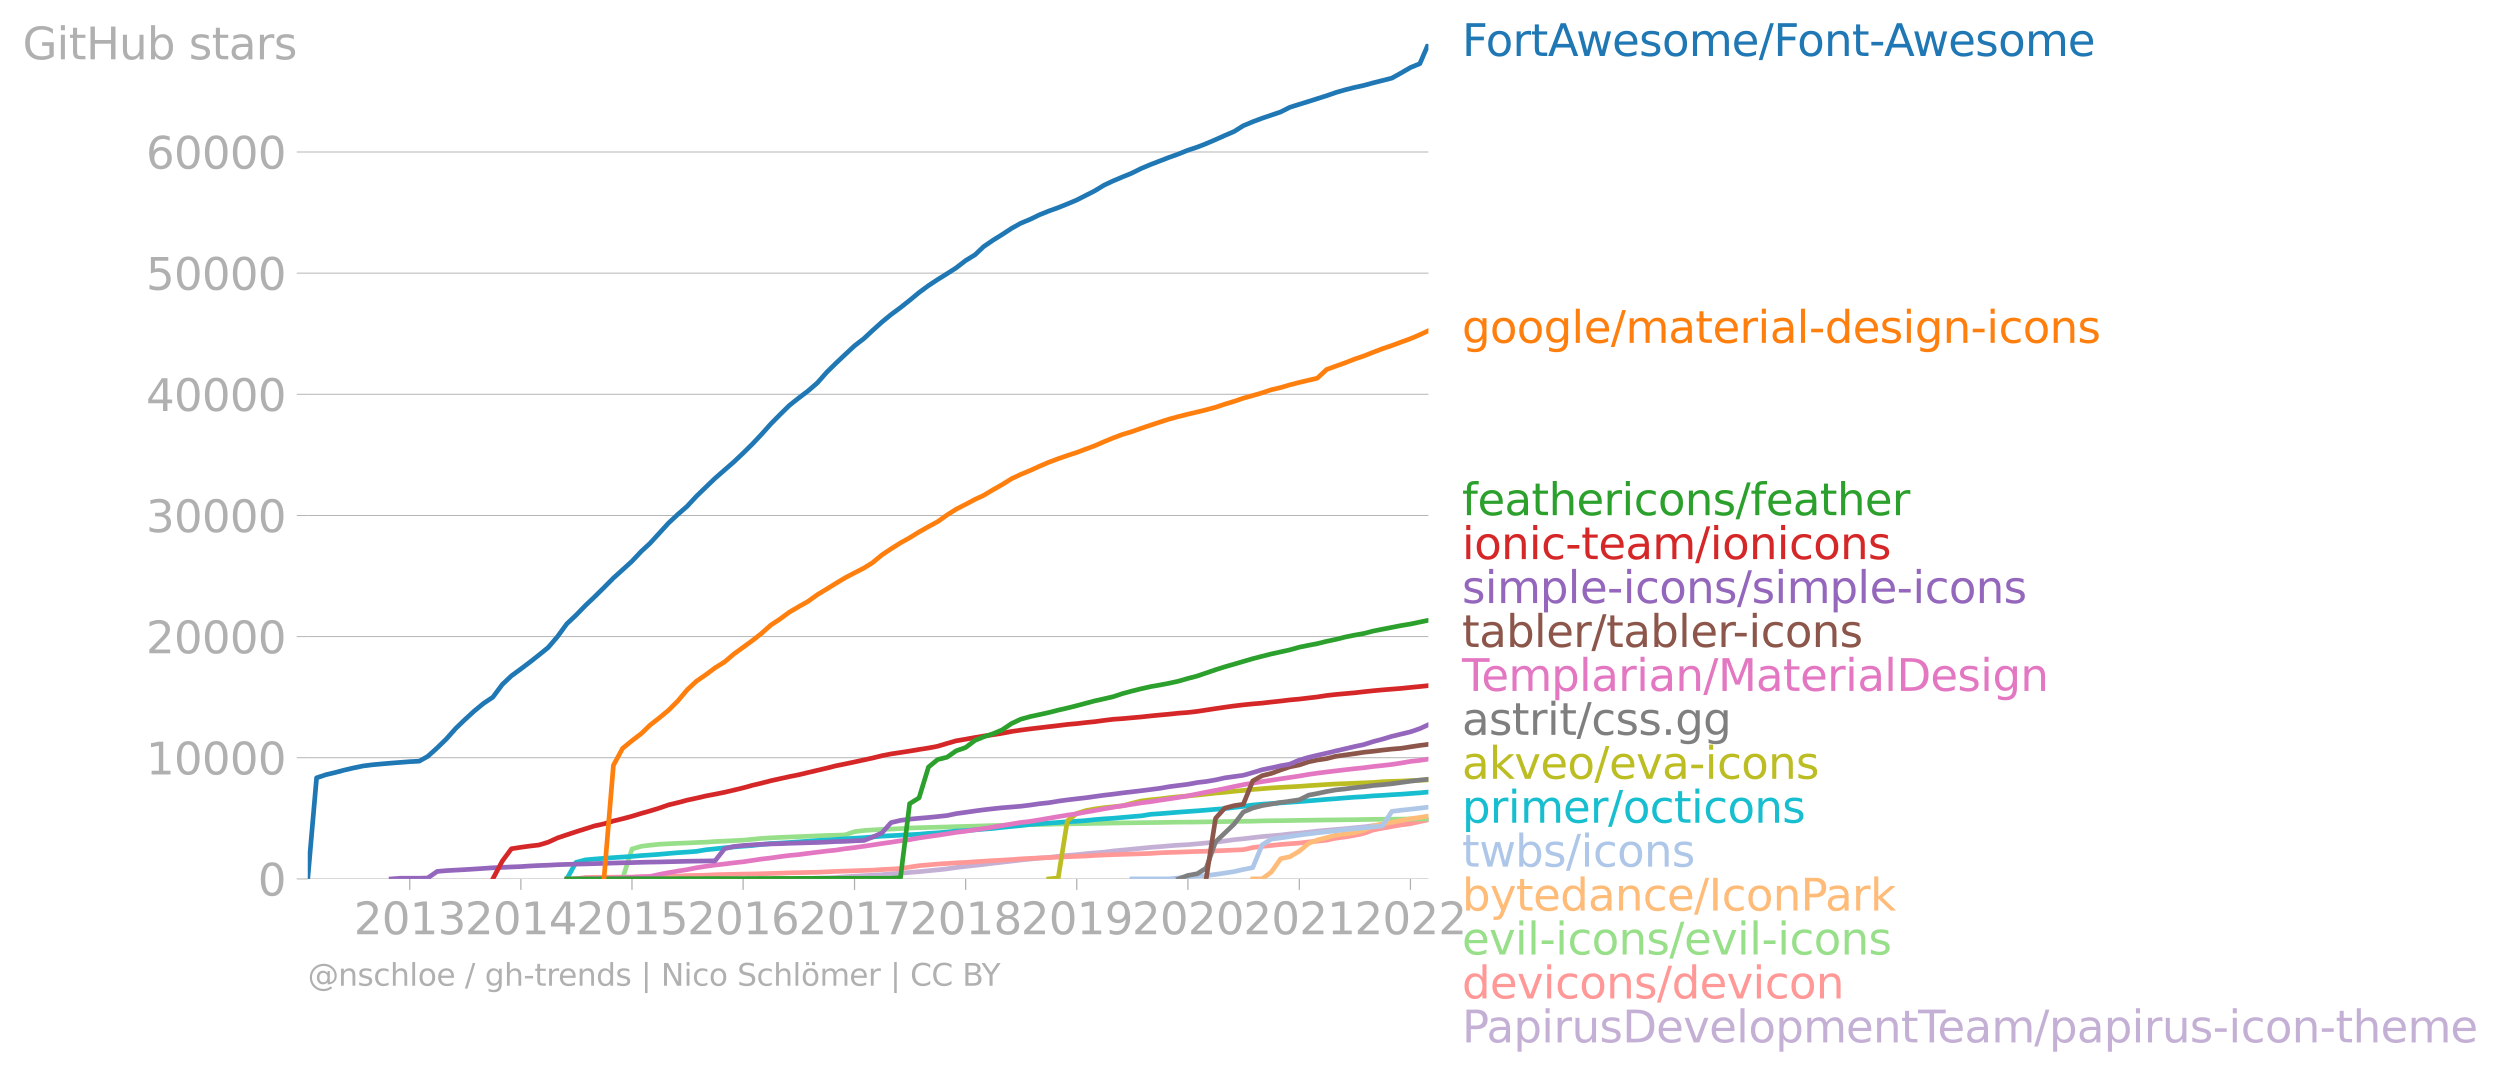 <svg xmlns:xlink="http://www.w3.org/1999/xlink" width="1062.245" height="456.385" viewBox="0 0 796.684 342.289" xmlns="http://www.w3.org/2000/svg"><defs><style>*{stroke-linejoin:round;stroke-linecap:butt}</style></defs><g id="figure_1"><path d="M0 342.289h796.684V0H0v342.289z" style="fill:none" id="patch_1"/><g id="axes_1"><path d="M98.073 280.087h357.12V13.975H98.073v266.112z" style="fill:none" id="patch_2"/><g id="matplotlib.axis_1"><g id="xtick_1"><g id="line2d_1"><defs><path id="m5d26c2009a" d="M0 0v3.5" style="stroke:#b0b0b0;stroke-width:.4"/></defs><use xlink:href="#m5d26c2009a" x="130.574" y="280.087" style="fill:#b0b0b0;stroke:#b0b0b0;stroke-width:.4"/></g><g style="fill:#b0b0b0" transform="matrix(.14 0 0 -.14 112.759 297.724)" id="text_1"><defs><path id="DejaVuSans-32" d="M1228 531h2203V0H469v531q359 372 979 998 621 627 780 809 303 340 423 576 121 236 121 464 0 372-261 606-261 235-680 235-297 0-627-103-329-103-704-313v638q381 153 712 231 332 78 607 78 725 0 1156-363 431-362 431-968 0-288-108-546-107-257-392-607-78-91-497-524-418-433-1181-1211z" transform="scale(.016)"/><path id="DejaVuSans-30" d="M2034 4250q-487 0-733-480-245-479-245-1442 0-959 245-1439 246-480 733-480 491 0 736 480 246 480 246 1439 0 963-246 1442-245 480-736 480zm0 500q785 0 1199-621 414-620 414-1801 0-1178-414-1799Q2819-91 2034-91q-784 0-1198 620-414 621-414 1799 0 1181 414 1801 414 621 1198 621z" transform="scale(.016)"/><path id="DejaVuSans-31" d="M794 531h1031v3560L703 3866v575l1116 225h631V531h1031V0H794v531z" transform="scale(.016)"/><path id="DejaVuSans-33" d="M2597 2516q453-97 707-404 255-306 255-756 0-690-475-1069Q2609-91 1734-91q-293 0-604 58T488 141v609q262-153 574-231 313-78 654-78 593 0 904 234t311 681q0 413-289 645-289 233-804 233h-544v519h569q465 0 712 186t247 536q0 359-255 551-254 193-729 193-260 0-557-57-297-56-653-174v562q360 100 674 150t592 50q719 0 1137-327 419-326 419-882 0-388-222-655t-631-370z" transform="scale(.016)"/></defs><use xlink:href="#DejaVuSans-32"/><use xlink:href="#DejaVuSans-30" x="63.623"/><use xlink:href="#DejaVuSans-31" x="127.246"/><use xlink:href="#DejaVuSans-33" x="190.869"/></g></g><g id="xtick_2"><use xlink:href="#m5d26c2009a" x="165.985" y="280.087" style="fill:#b0b0b0;stroke:#b0b0b0;stroke-width:.4" id="line2d_2"/><g style="fill:#b0b0b0" transform="matrix(.14 0 0 -.14 148.17 297.724)" id="text_2"><defs><path id="DejaVuSans-34" d="M2419 4116 825 1625h1594v2491zm-166 550h794V1625h666v-525h-666V0h-628v1100H313v609l1940 2957z" transform="scale(.016)"/></defs><use xlink:href="#DejaVuSans-32"/><use xlink:href="#DejaVuSans-30" x="63.623"/><use xlink:href="#DejaVuSans-31" x="127.246"/><use xlink:href="#DejaVuSans-34" x="190.869"/></g></g><g id="xtick_3"><use xlink:href="#m5d26c2009a" x="201.396" y="280.087" style="fill:#b0b0b0;stroke:#b0b0b0;stroke-width:.4" id="line2d_3"/><g style="fill:#b0b0b0" transform="matrix(.14 0 0 -.14 183.581 297.724)" id="text_3"><defs><path id="DejaVuSans-35" d="M691 4666h2478v-532H1269V2991q137 47 274 70 138 23 276 23 781 0 1237-428 457-428 457-1159 0-753-469-1171Q2575-91 1722-91q-294 0-599 50Q819 9 494 109v635q281-153 581-228t634-75q541 0 856 284 316 284 316 772 0 487-316 771-315 285-856 285-253 0-505-56-251-56-513-175v2344z" transform="scale(.016)"/></defs><use xlink:href="#DejaVuSans-32"/><use xlink:href="#DejaVuSans-30" x="63.623"/><use xlink:href="#DejaVuSans-31" x="127.246"/><use xlink:href="#DejaVuSans-35" x="190.869"/></g></g><g id="xtick_4"><use xlink:href="#m5d26c2009a" x="236.808" y="280.087" style="fill:#b0b0b0;stroke:#b0b0b0;stroke-width:.4" id="line2d_4"/><g style="fill:#b0b0b0" transform="matrix(.14 0 0 -.14 218.993 297.724)" id="text_4"><defs><path id="DejaVuSans-36" d="M2113 2584q-425 0-674-291-248-290-248-796 0-503 248-796 249-292 674-292t673 292q248 293 248 796 0 506-248 796-248 291-673 291zm1253 1979v-575q-238 112-480 171-242 60-480 60-625 0-955-422-329-422-376-1275 184 272 462 417 279 145 613 145 703 0 1111-427 408-426 408-1160 0-719-425-1154Q2819-91 2113-91q-810 0-1238 620-428 621-428 1799 0 1106 525 1764t1409 658q238 0 480-47t505-140z" transform="scale(.016)"/></defs><use xlink:href="#DejaVuSans-32"/><use xlink:href="#DejaVuSans-30" x="63.623"/><use xlink:href="#DejaVuSans-31" x="127.246"/><use xlink:href="#DejaVuSans-36" x="190.869"/></g></g><g id="xtick_5"><use xlink:href="#m5d26c2009a" x="272.316" y="280.087" style="fill:#b0b0b0;stroke:#b0b0b0;stroke-width:.4" id="line2d_5"/><g style="fill:#b0b0b0" transform="matrix(.14 0 0 -.14 254.5 297.724)" id="text_5"><defs><path id="DejaVuSans-37" d="M525 4666h3000v-269L1831 0h-659l1594 4134H525v532z" transform="scale(.016)"/></defs><use xlink:href="#DejaVuSans-32"/><use xlink:href="#DejaVuSans-30" x="63.623"/><use xlink:href="#DejaVuSans-31" x="127.246"/><use xlink:href="#DejaVuSans-37" x="190.869"/></g></g><g id="xtick_6"><use xlink:href="#m5d26c2009a" x="307.727" y="280.087" style="fill:#b0b0b0;stroke:#b0b0b0;stroke-width:.4" id="line2d_6"/><g style="fill:#b0b0b0" transform="matrix(.14 0 0 -.14 289.912 297.724)" id="text_6"><defs><path id="DejaVuSans-38" d="M2034 2216q-450 0-708-241-257-241-257-662 0-422 257-663 258-241 708-241t709 242q260 243 260 662 0 421-258 662-257 241-711 241zm-631 268q-406 100-633 378-226 279-226 679 0 559 398 884 399 325 1092 325 697 0 1094-325t397-884q0-400-227-679-226-278-629-378 456-106 710-416 255-309 255-755 0-679-414-1042Q2806-91 2034-91q-771 0-1186 362-414 363-414 1042 0 446 256 755 257 310 713 416zm-231 997q0-362 226-565 227-203 636-203 407 0 636 203 230 203 230 565 0 363-230 566-229 203-636 203-409 0-636-203-226-203-226-566z" transform="scale(.016)"/></defs><use xlink:href="#DejaVuSans-32"/><use xlink:href="#DejaVuSans-30" x="63.623"/><use xlink:href="#DejaVuSans-31" x="127.246"/><use xlink:href="#DejaVuSans-38" x="190.869"/></g></g><g id="xtick_7"><use xlink:href="#m5d26c2009a" x="343.138" y="280.087" style="fill:#b0b0b0;stroke:#b0b0b0;stroke-width:.4" id="line2d_7"/><g style="fill:#b0b0b0" transform="matrix(.14 0 0 -.14 325.323 297.724)" id="text_7"><defs><path id="DejaVuSans-39" d="M703 97v575q238-113 481-172 244-59 479-59 625 0 954 420 330 420 377 1277-181-269-460-413-278-144-615-144-700 0-1108 423-408 424-408 1159 0 718 425 1152 425 435 1131 435 810 0 1236-621 427-620 427-1801 0-1103-524-1761Q2575-91 1691-91q-238 0-482 47Q966 3 703 97zm1256 1978q425 0 673 290 249 291 249 798 0 503-249 795-248 292-673 292t-673-292q-248-292-248-795 0-507 248-798 248-290 673-290z" transform="scale(.016)"/></defs><use xlink:href="#DejaVuSans-32"/><use xlink:href="#DejaVuSans-30" x="63.623"/><use xlink:href="#DejaVuSans-31" x="127.246"/><use xlink:href="#DejaVuSans-39" x="190.869"/></g></g><g id="xtick_8"><use xlink:href="#m5d26c2009a" x="378.55" y="280.087" style="fill:#b0b0b0;stroke:#b0b0b0;stroke-width:.4" id="line2d_8"/><g style="fill:#b0b0b0" transform="matrix(.14 0 0 -.14 360.735 297.724)" id="text_8"><use xlink:href="#DejaVuSans-32"/><use xlink:href="#DejaVuSans-30" x="63.623"/><use xlink:href="#DejaVuSans-32" x="127.246"/><use xlink:href="#DejaVuSans-30" x="190.869"/></g></g><g id="xtick_9"><use xlink:href="#m5d26c2009a" x="414.058" y="280.087" style="fill:#b0b0b0;stroke:#b0b0b0;stroke-width:.4" id="line2d_9"/><g style="fill:#b0b0b0" transform="matrix(.14 0 0 -.14 396.243 297.724)" id="text_9"><use xlink:href="#DejaVuSans-32"/><use xlink:href="#DejaVuSans-30" x="63.623"/><use xlink:href="#DejaVuSans-32" x="127.246"/><use xlink:href="#DejaVuSans-31" x="190.869"/></g></g><g id="xtick_10"><use xlink:href="#m5d26c2009a" x="449.469" y="280.087" style="fill:#b0b0b0;stroke:#b0b0b0;stroke-width:.4" id="line2d_10"/><g style="fill:#b0b0b0" transform="matrix(.14 0 0 -.14 431.654 297.724)" id="text_10"><use xlink:href="#DejaVuSans-32"/><use xlink:href="#DejaVuSans-30" x="63.623"/><use xlink:href="#DejaVuSans-32" x="127.246"/><use xlink:href="#DejaVuSans-32" x="190.869"/></g></g></g><g id="matplotlib.axis_2"><g id="ytick_1"><path d="M98.073 280.087h357.12" clip-path="url(#pc198e8e8db)" style="fill:none;stroke:#b0b0b0;stroke-width:.3;stroke-linecap:square" id="line2d_11"/><g id="line2d_12"><defs><path id="m4b8afdccde" d="M0 0h-3.5" style="stroke:#b0b0b0;stroke-width:.3"/></defs><use xlink:href="#m4b8afdccde" x="98.073" y="280.087" style="fill:#b0b0b0;stroke:#b0b0b0;stroke-width:.3"/></g><use xlink:href="#DejaVuSans-30" style="fill:#b0b0b0" transform="matrix(.14 0 0 -.14 82.166 285.406)" id="text_11"/></g><g id="ytick_2"><path d="M98.073 241.477h357.12" clip-path="url(#pc198e8e8db)" style="fill:none;stroke:#b0b0b0;stroke-width:.3;stroke-linecap:square" id="line2d_13"/><use xlink:href="#m4b8afdccde" x="98.073" y="241.477" style="fill:#b0b0b0;stroke:#b0b0b0;stroke-width:.3" id="line2d_14"/><g style="fill:#b0b0b0" transform="matrix(.14 0 0 -.14 46.536 246.796)" id="text_12"><use xlink:href="#DejaVuSans-31"/><use xlink:href="#DejaVuSans-30" x="63.623"/><use xlink:href="#DejaVuSans-30" x="127.246"/><use xlink:href="#DejaVuSans-30" x="190.869"/><use xlink:href="#DejaVuSans-30" x="254.492"/></g></g><g id="ytick_3"><path d="M98.073 202.868h357.12" clip-path="url(#pc198e8e8db)" style="fill:none;stroke:#b0b0b0;stroke-width:.3;stroke-linecap:square" id="line2d_15"/><use xlink:href="#m4b8afdccde" x="98.073" y="202.868" style="fill:#b0b0b0;stroke:#b0b0b0;stroke-width:.3" id="line2d_16"/><g style="fill:#b0b0b0" transform="matrix(.14 0 0 -.14 46.536 208.187)" id="text_13"><use xlink:href="#DejaVuSans-32"/><use xlink:href="#DejaVuSans-30" x="63.623"/><use xlink:href="#DejaVuSans-30" x="127.246"/><use xlink:href="#DejaVuSans-30" x="190.869"/><use xlink:href="#DejaVuSans-30" x="254.492"/></g></g><g id="ytick_4"><path d="M98.073 164.258h357.12" clip-path="url(#pc198e8e8db)" style="fill:none;stroke:#b0b0b0;stroke-width:.3;stroke-linecap:square" id="line2d_17"/><use xlink:href="#m4b8afdccde" x="98.073" y="164.258" style="fill:#b0b0b0;stroke:#b0b0b0;stroke-width:.3" id="line2d_18"/><g style="fill:#b0b0b0" transform="matrix(.14 0 0 -.14 46.536 169.577)" id="text_14"><use xlink:href="#DejaVuSans-33"/><use xlink:href="#DejaVuSans-30" x="63.623"/><use xlink:href="#DejaVuSans-30" x="127.246"/><use xlink:href="#DejaVuSans-30" x="190.869"/><use xlink:href="#DejaVuSans-30" x="254.492"/></g></g><g id="ytick_5"><path d="M98.073 125.649h357.12" clip-path="url(#pc198e8e8db)" style="fill:none;stroke:#b0b0b0;stroke-width:.3;stroke-linecap:square" id="line2d_19"/><use xlink:href="#m4b8afdccde" x="98.073" y="125.649" style="fill:#b0b0b0;stroke:#b0b0b0;stroke-width:.3" id="line2d_20"/><g style="fill:#b0b0b0" transform="matrix(.14 0 0 -.14 46.536 130.968)" id="text_15"><use xlink:href="#DejaVuSans-34"/><use xlink:href="#DejaVuSans-30" x="63.623"/><use xlink:href="#DejaVuSans-30" x="127.246"/><use xlink:href="#DejaVuSans-30" x="190.869"/><use xlink:href="#DejaVuSans-30" x="254.492"/></g></g><g id="ytick_6"><path d="M98.073 87.04h357.12" clip-path="url(#pc198e8e8db)" style="fill:none;stroke:#b0b0b0;stroke-width:.3;stroke-linecap:square" id="line2d_21"/><use xlink:href="#m4b8afdccde" x="98.073" y="87.039" style="fill:#b0b0b0;stroke:#b0b0b0;stroke-width:.3" id="line2d_22"/><g style="fill:#b0b0b0" transform="matrix(.14 0 0 -.14 46.536 92.358)" id="text_16"><use xlink:href="#DejaVuSans-35"/><use xlink:href="#DejaVuSans-30" x="63.623"/><use xlink:href="#DejaVuSans-30" x="127.246"/><use xlink:href="#DejaVuSans-30" x="190.869"/><use xlink:href="#DejaVuSans-30" x="254.492"/></g></g><g id="ytick_7"><path d="M98.073 48.43h357.12" clip-path="url(#pc198e8e8db)" style="fill:none;stroke:#b0b0b0;stroke-width:.3;stroke-linecap:square" id="line2d_23"/><use xlink:href="#m4b8afdccde" x="98.073" y="48.43" style="fill:#b0b0b0;stroke:#b0b0b0;stroke-width:.3" id="line2d_24"/><g style="fill:#b0b0b0" transform="matrix(.14 0 0 -.14 46.536 53.749)" id="text_17"><use xlink:href="#DejaVuSans-36"/><use xlink:href="#DejaVuSans-30" x="63.623"/><use xlink:href="#DejaVuSans-30" x="127.246"/><use xlink:href="#DejaVuSans-30" x="190.869"/><use xlink:href="#DejaVuSans-30" x="254.492"/></g></g><g style="fill:#b0b0b0" transform="matrix(.14 0 0 -.14 7.2 18.907)" id="text_18"><defs><path id="DejaVuSans-47" d="M3809 666v1253H2778v519h1656V434q-365-259-806-392-440-133-940-133-1094 0-1712 639-617 640-617 1780 0 1144 617 1783 618 639 1712 639 456 0 867-113 411-112 758-331v-672q-350 297-744 447t-828 150q-857 0-1287-478-429-478-429-1425 0-944 429-1422 430-478 1287-478 334 0 596 58 263 58 472 180z" transform="scale(.016)"/><path id="DejaVuSans-69" d="M603 3500h575V0H603v3500zm0 1363h575v-729H603v729z" transform="scale(.016)"/><path id="DejaVuSans-74" d="M1172 4494v-994h1184v-447H1172V1153q0-428 117-550t477-122h590V0h-590q-666 0-919 248-253 249-253 905v1900H172v447h422v994h578z" transform="scale(.016)"/><path id="DejaVuSans-48" d="M628 4666h631V2753h2294v1913h631V0h-631v2222H1259V0H628v4666z" transform="scale(.016)"/><path id="DejaVuSans-75" d="M544 1381v2119h575V1403q0-497 193-746 194-248 582-248 465 0 735 297 271 297 271 810v1984h575V0h-575v538q-209-319-486-474-276-155-642-155-603 0-916 375-312 375-312 1097zm1447 2203z" transform="scale(.016)"/><path id="DejaVuSans-62" d="M3116 1747q0 634-261 995t-717 361q-457 0-718-361t-261-995q0-634 261-995t718-361q456 0 717 361t261 995zM1159 2969q182 312 458 463 277 152 661 152 638 0 1036-506 399-506 399-1331T3314 415Q2916-91 2278-91q-384 0-661 152-276 152-458 464V0H581v4863h578V2969z" transform="scale(.016)"/><path id="DejaVuSans-73" d="M2834 3397v-544q-243 125-506 187-262 63-544 63-428 0-642-131t-214-394q0-200 153-314t616-217l197-44q612-131 870-370t258-667q0-488-386-773Q2250-91 1575-91q-281 0-586 55T347 128v594q319-166 628-249 309-82 613-82 406 0 624 139 219 139 219 392 0 234-158 359-157 125-692 241l-200 47q-534 112-772 345-237 233-237 639 0 494 350 762 350 269 994 269 318 0 599-47 282-46 519-140z" transform="scale(.016)"/><path id="DejaVuSans-61" d="M2194 1759q-697 0-966-159t-269-544q0-306 202-486 202-179 548-179 479 0 768 339t289 901v128h-572zm1147 238V0h-575v531q-197-318-491-470T1556-91q-537 0-855 302-317 302-317 808 0 590 395 890 396 300 1180 300h807v57q0 397-261 614t-733 217q-300 0-585-72-284-72-546-216v532q315 122 612 182 297 61 578 61 760 0 1135-394 375-393 375-1193z" transform="scale(.016)"/><path id="DejaVuSans-72" d="M2631 2963q-97 56-211 82-114 27-251 27-488 0-749-317t-261-911V0H581v3500h578v-544q182 319 472 473 291 155 707 155 59 0 131-8 72-7 159-23l3-590z" transform="scale(.016)"/></defs><use xlink:href="#DejaVuSans-47"/><use xlink:href="#DejaVuSans-69" x="77.49"/><use xlink:href="#DejaVuSans-74" x="105.273"/><use xlink:href="#DejaVuSans-48" x="144.482"/><use xlink:href="#DejaVuSans-75" x="219.678"/><use xlink:href="#DejaVuSans-62" x="283.057"/><use xlink:href="#DejaVuSans-20" x="346.533"/><use xlink:href="#DejaVuSans-73" x="378.32"/><use xlink:href="#DejaVuSans-74" x="430.42"/><use xlink:href="#DejaVuSans-61" x="469.629"/><use xlink:href="#DejaVuSans-72" x="530.908"/><use xlink:href="#DejaVuSans-73" x="572.021"/></g></g><path d="m251.554 280.087 2.91-.02 3.008-.085 3.008-.154 2.91-.05 3.008-.143 2.91-.22 3.008-.197 3.007-.17 2.717-.143 3.007-.162 2.91-.27 3.008-.213 2.911-.235 3.007-.247 3.008-.297 2.91-.275 3.008-.324 2.91-.432 3.008-.344 3.008-.336 2.716-.305 3.008-.374 2.91-.336 3.008-.34 2.91-.36 3.008-.285 3.007-.32 2.91-.22 3.008-.336 2.91-.294 3.008-.231 3.008-.336 2.716-.224 3.008-.251 2.91-.375 3.008-.29 2.91-.266 3.008-.3 3.008-.306 2.91-.208 3.008-.27 2.91-.213 3.008-.166 3.007-.259 2.814-.266 3.007-.259 2.91-.374 3.008-.425 2.91-.286 3.008-.359 3.008-.351 2.91-.232 3.008-.255 2.91-.34 3.008-.262 3.007-.313 2.717-.34 3.007-.262 2.91-.25 3.008-.248 2.911-.282 3.007-.297 3.008-.378 2.91-.302 3.008-.347 2.91-.297 3.008-.325 3.008-.351 2.716-.259" clip-path="url(#pc198e8e8db)" style="fill:none;stroke:#c5b0d5;stroke-width:1.5;stroke-linecap:square" id="line2d_25"/><path d="m183.545 280.087 3.008-.467 3.007-.043 2.91-.02 3.008-.019 2.91-.019 3.008-.02 3.008-.084 2.716-.023 3.008-.066 2.91-.093 3.008-.061 2.91-.15 3.008-.051 3.008-.077 2.91-.14 3.008-.073 2.91-.065 3.008-.066 3.007-.039 2.814-.073 3.007-.089 2.91-.08 3.008-.12 2.91-.055 3.008-.07 3.008-.069 2.91-.13 3.008-.14 2.91-.092 3.008-.109 3.007-.104 2.717-.092 3.007-.19 2.91-.146 3.008-.182 2.911-.452 3.007-.447 3.008-.26 2.91-.258 3.008-.189 2.91-.193 3.008-.143 3.008-.216 2.716-.166 3.008-.197 2.91-.147 3.008-.174 2.91-.223 3.008-.163 3.007-.135 2.91-.131 3.008-.147 2.91-.12 3.008-.115 3.008-.124 2.716-.181 3.008-.135 2.91-.109 3.008-.1 2.91-.093 3.008-.092 3.008-.108 2.91-.209 3.008-.1 2.91-.085 3.008-.124 3.007-.104 2.814-.066 3.007-.127 2.91-.112 3.008-.135 2.91-.124 3.008-.675 3.008-.36 2.91-.312 3.008-.317 2.91-.228 3.008-.22 3.007-.35 2.717-.256 3.007-.328 2.91-.63 3.008-.381 2.911-.499 3.007-.64 3.008-1.09 2.91-.57 3.008-.537 2.91-.49 3.008-.406 3.008-.653 2.716-.637" clip-path="url(#pc198e8e8db)" style="fill:none;stroke:#ff9896;stroke-width:1.5;stroke-linecap:square" id="line2d_26"/><path d="m192.47 280.087 3.008-.004 2.91-.05 3.008-9.487 3.008-.865 2.716-.328 3.008-.312 2.91-.155 3.008-.139 2.91-.123 3.008-.136 3.008-.115 2.91-.197 3.008-.124 2.91-.154 3.008-.155 3.007-.29 2.814-.27 3.007-.189 2.91-.127 3.008-.135 2.91-.116 3.008-.128 3.008-.12 2.91-.13 3.008-.07 2.91-.1 3.008-1.043 3.007-.363 2.717-.189 3.007-.162 2.91-.104 3.008-.155 2.911-.17 3.007-.12 3.008-.077 2.91-.077 3.008-.077 2.91-.108 3.008-.074 3.008-.088 2.716-.09 3.008-.084 2.91-.081 3.008-.07 2.91-.061 3.008-.062 3.007-.05 2.91-.097 3.008-.085 2.91-.046 3.008-.043 3.008-.038 2.716-.058 3.008-.05 2.91-.066 3.008-.046 2.91-.027 3.008-.043 3.008-.038 2.91-.024 3.008-.061 2.91-.035 3.008-.016 3.007-.038 2.814-.043 3.007-.07 2.91-.022 3.008-.054 2.91-.031 3.008-.035 3.008-.1 2.91-.047 3.008-.023 2.91-.038 3.008-.062 3.007-.035 2.717-.042 3.007-.04 2.91-.03 3.008-.039 2.911-.03 3.007-.05 3.008-.047 2.91-.035 3.008-.015 2.91-.027 3.008-.035 3.008-.027 2.716-.03" clip-path="url(#pc198e8e8db)" style="fill:none;stroke:#98df8a;stroke-width:1.5;stroke-linecap:square" id="line2d_27"/><g style="fill:#1f77b4" transform="matrix(.14 0 0 -.14 465.907 17.838)" id="text_19"><defs><path id="DejaVuSans-46" d="M628 4666h2681v-532H1259V2759h1850v-531H1259V0H628v4666z" transform="scale(.016)"/><path id="DejaVuSans-6f" d="M1959 3097q-462 0-731-361t-269-989q0-628 267-989 268-361 733-361 460 0 728 362 269 363 269 988 0 622-269 986-268 364-728 364zm0 487q750 0 1178-488 429-487 429-1349 0-859-429-1349Q2709-91 1959-91q-753 0-1180 489-426 490-426 1349 0 862 426 1349 427 488 1180 488z" transform="scale(.016)"/><path id="DejaVuSans-41" d="m2188 4044-857-2322h1716l-859 2322zm-357 622h716L4325 0h-656l-425 1197H1141L716 0H50l1781 4666z" transform="scale(.016)"/><path id="DejaVuSans-77" d="M269 3500h575l719-2731 715 2731h678l719-2731 716 2731h575L4050 0h-678l-753 2869L1863 0h-679L269 3500z" transform="scale(.016)"/><path id="DejaVuSans-65" d="M3597 1894v-281H953q38-594 358-905t892-311q331 0 642 81t618 244V178Q3153 47 2828-22t-659-69q-838 0-1327 487-489 488-489 1320 0 859 464 1363 464 505 1252 505 706 0 1117-455 411-454 411-1235zm-575 169q-6 471-264 752-258 282-683 282-481 0-770-272t-333-766l2050 4z" transform="scale(.016)"/><path id="DejaVuSans-6d" d="M3328 2828q216 388 516 572t706 184q547 0 844-383 297-382 297-1088V0h-578v2094q0 503-179 746-178 244-543 244-447 0-707-297-259-296-259-809V0h-578v2094q0 506-178 748t-550 242q-441 0-701-298-259-298-259-808V0H581v3500h578v-544q197 322 472 475t653 153q382 0 649-194 267-193 395-562z" transform="scale(.016)"/><path id="DejaVuSans-2f" d="M1625 4666h531L531-594H0l1625 5260z" transform="scale(.016)"/><path id="DejaVuSans-6e" d="M3513 2113V0h-575v2094q0 497-194 743-194 247-581 247-466 0-735-297-269-296-269-809V0H581v3500h578v-544q207 316 486 472 280 156 646 156 603 0 912-373 310-373 310-1098z" transform="scale(.016)"/><path id="DejaVuSans-2d" d="M313 2009h1684v-512H313v512z" transform="scale(.016)"/></defs><use xlink:href="#DejaVuSans-46"/><use xlink:href="#DejaVuSans-6f" x="53.895"/><use xlink:href="#DejaVuSans-72" x="115.076"/><use xlink:href="#DejaVuSans-74" x="156.189"/><use xlink:href="#DejaVuSans-41" x="195.398"/><use xlink:href="#DejaVuSans-77" x="259.807"/><use xlink:href="#DejaVuSans-65" x="341.594"/><use xlink:href="#DejaVuSans-73" x="403.117"/><use xlink:href="#DejaVuSans-6f" x="455.217"/><use xlink:href="#DejaVuSans-6d" x="516.398"/><use xlink:href="#DejaVuSans-65" x="613.811"/><use xlink:href="#DejaVuSans-2f" x="675.334"/><use xlink:href="#DejaVuSans-46" x="709.025"/><use xlink:href="#DejaVuSans-6f" x="762.92"/><use xlink:href="#DejaVuSans-6e" x="824.102"/><use xlink:href="#DejaVuSans-74" x="887.48"/><use xlink:href="#DejaVuSans-2d" x="926.689"/><use xlink:href="#DejaVuSans-41" x="960.523"/><use xlink:href="#DejaVuSans-77" x="1024.932"/><use xlink:href="#DejaVuSans-65" x="1106.719"/><use xlink:href="#DejaVuSans-73" x="1168.242"/><use xlink:href="#DejaVuSans-6f" x="1220.342"/><use xlink:href="#DejaVuSans-6d" x="1281.523"/><use xlink:href="#DejaVuSans-65" x="1378.936"/></g><g style="fill:#ff7f0e" transform="matrix(.14 0 0 -.14 465.907 109.253)" id="text_20"><defs><path id="DejaVuSans-67" d="M2906 1791q0 625-258 968-257 344-723 344-462 0-720-344-258-343-258-968 0-622 258-966t720-344q466 0 723 344 258 344 258 966zm575-1357q0-893-397-1329-396-436-1215-436-303 0-572 45t-522 139v559q253-137 500-202 247-66 503-66 566 0 847 295t281 892v285q-178-310-456-463T1784 0Q1141 0 747 490 353 981 353 1791q0 812 394 1302 394 491 1037 491 388 0 666-153t456-462v531h575V434z" transform="scale(.016)"/><path id="DejaVuSans-6c" d="M603 4863h575V0H603v4863z" transform="scale(.016)"/><path id="DejaVuSans-64" d="M2906 2969v1894h575V0h-575v525q-181-312-458-464-276-152-664-152-634 0-1033 506-398 507-398 1332t398 1331q399 506 1033 506 388 0 664-152 277-151 458-463zM947 1747q0-634 261-995t717-361q456 0 718 361 263 361 263 995t-263 995q-262 361-718 361t-717-361q-261-361-261-995z" transform="scale(.016)"/><path id="DejaVuSans-63" d="M3122 3366v-538q-244 135-489 202t-495 67q-560 0-870-355-309-354-309-995t309-996q310-354 870-354 250 0 495 67t489 202V134Q2881 22 2623-34q-257-57-548-57-791 0-1257 497-465 497-465 1341 0 856 470 1346 471 491 1290 491 265 0 518-55 253-54 491-163z" transform="scale(.016)"/></defs><use xlink:href="#DejaVuSans-67"/><use xlink:href="#DejaVuSans-6f" x="63.477"/><use xlink:href="#DejaVuSans-6f" x="124.658"/><use xlink:href="#DejaVuSans-67" x="185.84"/><use xlink:href="#DejaVuSans-6c" x="249.316"/><use xlink:href="#DejaVuSans-65" x="277.1"/><use xlink:href="#DejaVuSans-2f" x="338.623"/><use xlink:href="#DejaVuSans-6d" x="372.314"/><use xlink:href="#DejaVuSans-61" x="469.727"/><use xlink:href="#DejaVuSans-74" x="531.006"/><use xlink:href="#DejaVuSans-65" x="570.215"/><use xlink:href="#DejaVuSans-72" x="631.738"/><use xlink:href="#DejaVuSans-69" x="672.852"/><use xlink:href="#DejaVuSans-61" x="700.635"/><use xlink:href="#DejaVuSans-6c" x="761.914"/><use xlink:href="#DejaVuSans-2d" x="789.697"/><use xlink:href="#DejaVuSans-64" x="825.781"/><use xlink:href="#DejaVuSans-65" x="889.258"/><use xlink:href="#DejaVuSans-73" x="950.781"/><use xlink:href="#DejaVuSans-69" x="1002.881"/><use xlink:href="#DejaVuSans-67" x="1030.664"/><use xlink:href="#DejaVuSans-6e" x="1094.141"/><use xlink:href="#DejaVuSans-2d" x="1157.52"/><use xlink:href="#DejaVuSans-69" x="1193.604"/><use xlink:href="#DejaVuSans-63" x="1221.387"/><use xlink:href="#DejaVuSans-6f" x="1276.367"/><use xlink:href="#DejaVuSans-6e" x="1337.549"/><use xlink:href="#DejaVuSans-73" x="1400.928"/></g><g style="fill:#2ca02c" transform="matrix(.14 0 0 -.14 465.907 164.177)" id="text_21"><defs><path id="DejaVuSans-66" d="M2375 4863v-479h-550q-309 0-430-125-120-125-120-450v-309h947v-447h-947V0H697v3053H147v447h550v244q0 584 272 851 272 268 862 268h544z" transform="scale(.016)"/><path id="DejaVuSans-68" d="M3513 2113V0h-575v2094q0 497-194 743-194 247-581 247-466 0-735-297-269-296-269-809V0H581v4863h578V2956q207 316 486 472 280 156 646 156 603 0 912-373 310-373 310-1098z" transform="scale(.016)"/></defs><use xlink:href="#DejaVuSans-66"/><use xlink:href="#DejaVuSans-65" x="35.205"/><use xlink:href="#DejaVuSans-61" x="96.729"/><use xlink:href="#DejaVuSans-74" x="158.008"/><use xlink:href="#DejaVuSans-68" x="197.217"/><use xlink:href="#DejaVuSans-65" x="260.596"/><use xlink:href="#DejaVuSans-72" x="322.119"/><use xlink:href="#DejaVuSans-69" x="363.232"/><use xlink:href="#DejaVuSans-63" x="391.016"/><use xlink:href="#DejaVuSans-6f" x="445.996"/><use xlink:href="#DejaVuSans-6e" x="507.178"/><use xlink:href="#DejaVuSans-73" x="570.557"/><use xlink:href="#DejaVuSans-2f" x="622.656"/><use xlink:href="#DejaVuSans-66" x="656.348"/><use xlink:href="#DejaVuSans-65" x="691.553"/><use xlink:href="#DejaVuSans-61" x="753.076"/><use xlink:href="#DejaVuSans-74" x="814.355"/><use xlink:href="#DejaVuSans-68" x="853.564"/><use xlink:href="#DejaVuSans-65" x="916.943"/><use xlink:href="#DejaVuSans-72" x="978.467"/></g><g style="fill:#d62728" transform="matrix(.14 0 0 -.14 465.907 178.177)" id="text_22"><use xlink:href="#DejaVuSans-69"/><use xlink:href="#DejaVuSans-6f" x="27.783"/><use xlink:href="#DejaVuSans-6e" x="88.965"/><use xlink:href="#DejaVuSans-69" x="152.344"/><use xlink:href="#DejaVuSans-63" x="180.127"/><use xlink:href="#DejaVuSans-2d" x="235.107"/><use xlink:href="#DejaVuSans-74" x="271.191"/><use xlink:href="#DejaVuSans-65" x="310.4"/><use xlink:href="#DejaVuSans-61" x="371.924"/><use xlink:href="#DejaVuSans-6d" x="433.203"/><use xlink:href="#DejaVuSans-2f" x="530.615"/><use xlink:href="#DejaVuSans-69" x="564.307"/><use xlink:href="#DejaVuSans-6f" x="592.09"/><use xlink:href="#DejaVuSans-6e" x="653.271"/><use xlink:href="#DejaVuSans-69" x="716.65"/><use xlink:href="#DejaVuSans-63" x="744.434"/><use xlink:href="#DejaVuSans-6f" x="799.414"/><use xlink:href="#DejaVuSans-6e" x="860.596"/><use xlink:href="#DejaVuSans-73" x="923.975"/></g><g style="fill:#9467bd" transform="matrix(.14 0 0 -.14 465.907 192.177)" id="text_23"><defs><path id="DejaVuSans-70" d="M1159 525v-1856H581v4831h578v-531q182 312 458 463 277 152 661 152 638 0 1036-506 399-506 399-1331T3314 415Q2916-91 2278-91q-384 0-661 152-276 152-458 464zm1957 1222q0 634-261 995t-717 361q-457 0-718-361t-261-995q0-634 261-995t718-361q456 0 717 361t261 995z" transform="scale(.016)"/></defs><use xlink:href="#DejaVuSans-73"/><use xlink:href="#DejaVuSans-69" x="52.1"/><use xlink:href="#DejaVuSans-6d" x="79.883"/><use xlink:href="#DejaVuSans-70" x="177.295"/><use xlink:href="#DejaVuSans-6c" x="240.771"/><use xlink:href="#DejaVuSans-65" x="268.555"/><use xlink:href="#DejaVuSans-2d" x="330.078"/><use xlink:href="#DejaVuSans-69" x="366.162"/><use xlink:href="#DejaVuSans-63" x="393.945"/><use xlink:href="#DejaVuSans-6f" x="448.926"/><use xlink:href="#DejaVuSans-6e" x="510.107"/><use xlink:href="#DejaVuSans-73" x="573.486"/><use xlink:href="#DejaVuSans-2f" x="625.586"/><use xlink:href="#DejaVuSans-73" x="659.277"/><use xlink:href="#DejaVuSans-69" x="711.377"/><use xlink:href="#DejaVuSans-6d" x="739.16"/><use xlink:href="#DejaVuSans-70" x="836.572"/><use xlink:href="#DejaVuSans-6c" x="900.049"/><use xlink:href="#DejaVuSans-65" x="927.832"/><use xlink:href="#DejaVuSans-2d" x="989.355"/><use xlink:href="#DejaVuSans-69" x="1025.439"/><use xlink:href="#DejaVuSans-63" x="1053.223"/><use xlink:href="#DejaVuSans-6f" x="1108.203"/><use xlink:href="#DejaVuSans-6e" x="1169.385"/><use xlink:href="#DejaVuSans-73" x="1232.764"/></g><g style="fill:#8c564b" transform="matrix(.14 0 0 -.14 465.907 206.177)" id="text_24"><use xlink:href="#DejaVuSans-74"/><use xlink:href="#DejaVuSans-61" x="39.209"/><use xlink:href="#DejaVuSans-62" x="100.488"/><use xlink:href="#DejaVuSans-6c" x="163.965"/><use xlink:href="#DejaVuSans-65" x="191.748"/><use xlink:href="#DejaVuSans-72" x="253.271"/><use xlink:href="#DejaVuSans-2f" x="294.385"/><use xlink:href="#DejaVuSans-74" x="328.076"/><use xlink:href="#DejaVuSans-61" x="367.285"/><use xlink:href="#DejaVuSans-62" x="428.564"/><use xlink:href="#DejaVuSans-6c" x="492.041"/><use xlink:href="#DejaVuSans-65" x="519.824"/><use xlink:href="#DejaVuSans-72" x="581.348"/><use xlink:href="#DejaVuSans-2d" x="616.086"/><use xlink:href="#DejaVuSans-69" x="652.17"/><use xlink:href="#DejaVuSans-63" x="679.953"/><use xlink:href="#DejaVuSans-6f" x="734.934"/><use xlink:href="#DejaVuSans-6e" x="796.115"/><use xlink:href="#DejaVuSans-73" x="859.494"/></g><g style="fill:#e377c2" transform="matrix(.14 0 0 -.14 465.907 220.177)" id="text_25"><defs><path id="DejaVuSans-54" d="M-19 4666h3947v-532H2272V0h-634v4134H-19v532z" transform="scale(.016)"/><path id="DejaVuSans-4d" d="M628 4666h941l1190-3175 1197 3175h941V0h-616v4097L3078 897h-634L1241 4097V0H628v4666z" transform="scale(.016)"/><path id="DejaVuSans-44" d="M1259 4147V519h763q966 0 1414 437 448 438 448 1382 0 937-448 1373t-1414 436h-763zm-631 519h1297q1356 0 1990-564 635-564 635-1764 0-1207-638-1773Q3275 0 1925 0H628v4666z" transform="scale(.016)"/></defs><use xlink:href="#DejaVuSans-54"/><use xlink:href="#DejaVuSans-65" x="44.084"/><use xlink:href="#DejaVuSans-6d" x="105.607"/><use xlink:href="#DejaVuSans-70" x="203.02"/><use xlink:href="#DejaVuSans-6c" x="266.496"/><use xlink:href="#DejaVuSans-61" x="294.279"/><use xlink:href="#DejaVuSans-72" x="355.559"/><use xlink:href="#DejaVuSans-69" x="396.672"/><use xlink:href="#DejaVuSans-61" x="424.455"/><use xlink:href="#DejaVuSans-6e" x="485.734"/><use xlink:href="#DejaVuSans-2f" x="549.113"/><use xlink:href="#DejaVuSans-4d" x="582.805"/><use xlink:href="#DejaVuSans-61" x="669.084"/><use xlink:href="#DejaVuSans-74" x="730.363"/><use xlink:href="#DejaVuSans-65" x="769.572"/><use xlink:href="#DejaVuSans-72" x="831.096"/><use xlink:href="#DejaVuSans-69" x="872.209"/><use xlink:href="#DejaVuSans-61" x="899.992"/><use xlink:href="#DejaVuSans-6c" x="961.271"/><use xlink:href="#DejaVuSans-44" x="989.055"/><use xlink:href="#DejaVuSans-65" x="1066.057"/><use xlink:href="#DejaVuSans-73" x="1127.58"/><use xlink:href="#DejaVuSans-69" x="1179.68"/><use xlink:href="#DejaVuSans-67" x="1207.463"/><use xlink:href="#DejaVuSans-6e" x="1270.939"/></g><g style="fill:#7f7f7f" transform="matrix(.14 0 0 -.14 465.907 234.177)" id="text_26"><defs><path id="DejaVuSans-2e" d="M684 794h660V0H684v794z" transform="scale(.016)"/></defs><use xlink:href="#DejaVuSans-61"/><use xlink:href="#DejaVuSans-73" x="61.279"/><use xlink:href="#DejaVuSans-74" x="113.379"/><use xlink:href="#DejaVuSans-72" x="152.588"/><use xlink:href="#DejaVuSans-69" x="193.701"/><use xlink:href="#DejaVuSans-74" x="221.484"/><use xlink:href="#DejaVuSans-2f" x="260.693"/><use xlink:href="#DejaVuSans-63" x="294.385"/><use xlink:href="#DejaVuSans-73" x="349.365"/><use xlink:href="#DejaVuSans-73" x="401.465"/><use xlink:href="#DejaVuSans-2e" x="453.564"/><use xlink:href="#DejaVuSans-67" x="485.352"/><use xlink:href="#DejaVuSans-67" x="548.828"/></g><g style="fill:#bcbd22" transform="matrix(.14 0 0 -.14 465.907 248.177)" id="text_27"><defs><path id="DejaVuSans-6b" d="M581 4863h578V1991l1716 1509h734L1753 1863 3688 0h-750L1159 1709V0H581v4863z" transform="scale(.016)"/><path id="DejaVuSans-76" d="M191 3500h609L1894 563l1094 2937h609L2284 0h-781L191 3500z" transform="scale(.016)"/></defs><use xlink:href="#DejaVuSans-61"/><use xlink:href="#DejaVuSans-6b" x="61.279"/><use xlink:href="#DejaVuSans-76" x="119.189"/><use xlink:href="#DejaVuSans-65" x="178.369"/><use xlink:href="#DejaVuSans-6f" x="239.893"/><use xlink:href="#DejaVuSans-2f" x="301.074"/><use xlink:href="#DejaVuSans-65" x="334.766"/><use xlink:href="#DejaVuSans-76" x="396.289"/><use xlink:href="#DejaVuSans-61" x="455.469"/><use xlink:href="#DejaVuSans-2d" x="516.748"/><use xlink:href="#DejaVuSans-69" x="552.832"/><use xlink:href="#DejaVuSans-63" x="580.615"/><use xlink:href="#DejaVuSans-6f" x="635.596"/><use xlink:href="#DejaVuSans-6e" x="696.777"/><use xlink:href="#DejaVuSans-73" x="760.156"/></g><g style="fill:#17becf" transform="matrix(.14 0 0 -.14 465.907 262.177)" id="text_28"><use xlink:href="#DejaVuSans-70"/><use xlink:href="#DejaVuSans-72" x="63.477"/><use xlink:href="#DejaVuSans-69" x="104.59"/><use xlink:href="#DejaVuSans-6d" x="132.373"/><use xlink:href="#DejaVuSans-65" x="229.785"/><use xlink:href="#DejaVuSans-72" x="291.309"/><use xlink:href="#DejaVuSans-2f" x="332.422"/><use xlink:href="#DejaVuSans-6f" x="366.113"/><use xlink:href="#DejaVuSans-63" x="427.295"/><use xlink:href="#DejaVuSans-74" x="482.275"/><use xlink:href="#DejaVuSans-69" x="521.484"/><use xlink:href="#DejaVuSans-63" x="549.268"/><use xlink:href="#DejaVuSans-6f" x="604.248"/><use xlink:href="#DejaVuSans-6e" x="665.43"/><use xlink:href="#DejaVuSans-73" x="728.809"/></g><g style="fill:#aec7e8" transform="matrix(.14 0 0 -.14 465.907 276.177)" id="text_29"><use xlink:href="#DejaVuSans-74"/><use xlink:href="#DejaVuSans-77" x="39.209"/><use xlink:href="#DejaVuSans-62" x="120.996"/><use xlink:href="#DejaVuSans-73" x="184.473"/><use xlink:href="#DejaVuSans-2f" x="236.572"/><use xlink:href="#DejaVuSans-69" x="270.264"/><use xlink:href="#DejaVuSans-63" x="298.047"/><use xlink:href="#DejaVuSans-6f" x="353.027"/><use xlink:href="#DejaVuSans-6e" x="414.209"/><use xlink:href="#DejaVuSans-73" x="477.588"/></g><g style="fill:#ffbb78" transform="matrix(.14 0 0 -.14 465.907 290.177)" id="text_30"><defs><path id="DejaVuSans-79" d="M2059-325q-243-625-475-815-231-191-618-191H506v481h338q237 0 368 113 132 112 291 531l103 262L191 3500h609L1894 763l1094 2737h609L2059-325z" transform="scale(.016)"/><path id="DejaVuSans-49" d="M628 4666h631V0H628v4666z" transform="scale(.016)"/><path id="DejaVuSans-50" d="M1259 4147V2394h794q441 0 681 228 241 228 241 650 0 419-241 647-240 228-681 228h-794zm-631 519h1425q785 0 1186-355 402-355 402-1039 0-691-402-1044-401-353-1186-353h-794V0H628v4666z" transform="scale(.016)"/></defs><use xlink:href="#DejaVuSans-62"/><use xlink:href="#DejaVuSans-79" x="63.477"/><use xlink:href="#DejaVuSans-74" x="122.656"/><use xlink:href="#DejaVuSans-65" x="161.865"/><use xlink:href="#DejaVuSans-64" x="223.389"/><use xlink:href="#DejaVuSans-61" x="286.865"/><use xlink:href="#DejaVuSans-6e" x="348.145"/><use xlink:href="#DejaVuSans-63" x="411.523"/><use xlink:href="#DejaVuSans-65" x="466.504"/><use xlink:href="#DejaVuSans-2f" x="528.027"/><use xlink:href="#DejaVuSans-49" x="561.719"/><use xlink:href="#DejaVuSans-63" x="591.211"/><use xlink:href="#DejaVuSans-6f" x="646.191"/><use xlink:href="#DejaVuSans-6e" x="707.373"/><use xlink:href="#DejaVuSans-50" x="770.752"/><use xlink:href="#DejaVuSans-61" x="826.555"/><use xlink:href="#DejaVuSans-72" x="887.834"/><use xlink:href="#DejaVuSans-6b" x="928.947"/></g><g style="fill:#98df8a" transform="matrix(.14 0 0 -.14 465.907 304.177)" id="text_31"><use xlink:href="#DejaVuSans-65"/><use xlink:href="#DejaVuSans-76" x="61.523"/><use xlink:href="#DejaVuSans-69" x="120.703"/><use xlink:href="#DejaVuSans-6c" x="148.486"/><use xlink:href="#DejaVuSans-2d" x="176.27"/><use xlink:href="#DejaVuSans-69" x="212.354"/><use xlink:href="#DejaVuSans-63" x="240.137"/><use xlink:href="#DejaVuSans-6f" x="295.117"/><use xlink:href="#DejaVuSans-6e" x="356.299"/><use xlink:href="#DejaVuSans-73" x="419.678"/><use xlink:href="#DejaVuSans-2f" x="471.777"/><use xlink:href="#DejaVuSans-65" x="505.469"/><use xlink:href="#DejaVuSans-76" x="566.992"/><use xlink:href="#DejaVuSans-69" x="626.172"/><use xlink:href="#DejaVuSans-6c" x="653.955"/><use xlink:href="#DejaVuSans-2d" x="681.738"/><use xlink:href="#DejaVuSans-69" x="717.822"/><use xlink:href="#DejaVuSans-63" x="745.605"/><use xlink:href="#DejaVuSans-6f" x="800.586"/><use xlink:href="#DejaVuSans-6e" x="861.768"/><use xlink:href="#DejaVuSans-73" x="925.146"/></g><g style="fill:#ff9896" transform="matrix(.14 0 0 -.14 465.907 318.177)" id="text_32"><use xlink:href="#DejaVuSans-64"/><use xlink:href="#DejaVuSans-65" x="63.477"/><use xlink:href="#DejaVuSans-76" x="125"/><use xlink:href="#DejaVuSans-69" x="184.18"/><use xlink:href="#DejaVuSans-63" x="211.963"/><use xlink:href="#DejaVuSans-6f" x="266.943"/><use xlink:href="#DejaVuSans-6e" x="328.125"/><use xlink:href="#DejaVuSans-73" x="391.504"/><use xlink:href="#DejaVuSans-2f" x="443.604"/><use xlink:href="#DejaVuSans-64" x="477.295"/><use xlink:href="#DejaVuSans-65" x="540.771"/><use xlink:href="#DejaVuSans-76" x="602.295"/><use xlink:href="#DejaVuSans-69" x="661.475"/><use xlink:href="#DejaVuSans-63" x="689.258"/><use xlink:href="#DejaVuSans-6f" x="744.238"/><use xlink:href="#DejaVuSans-6e" x="805.42"/></g><g style="fill:#c5b0d5" transform="matrix(.14 0 0 -.14 465.907 332.177)" id="text_33"><use xlink:href="#DejaVuSans-50"/><use xlink:href="#DejaVuSans-61" x="55.803"/><use xlink:href="#DejaVuSans-70" x="117.082"/><use xlink:href="#DejaVuSans-69" x="180.559"/><use xlink:href="#DejaVuSans-72" x="208.342"/><use xlink:href="#DejaVuSans-75" x="249.455"/><use xlink:href="#DejaVuSans-73" x="312.834"/><use xlink:href="#DejaVuSans-44" x="364.934"/><use xlink:href="#DejaVuSans-65" x="441.936"/><use xlink:href="#DejaVuSans-76" x="503.459"/><use xlink:href="#DejaVuSans-65" x="562.639"/><use xlink:href="#DejaVuSans-6c" x="624.162"/><use xlink:href="#DejaVuSans-6f" x="651.945"/><use xlink:href="#DejaVuSans-70" x="713.127"/><use xlink:href="#DejaVuSans-6d" x="776.604"/><use xlink:href="#DejaVuSans-65" x="874.016"/><use xlink:href="#DejaVuSans-6e" x="935.539"/><use xlink:href="#DejaVuSans-74" x="998.918"/><use xlink:href="#DejaVuSans-54" x="1038.127"/><use xlink:href="#DejaVuSans-65" x="1082.211"/><use xlink:href="#DejaVuSans-61" x="1143.734"/><use xlink:href="#DejaVuSans-6d" x="1205.014"/><use xlink:href="#DejaVuSans-2f" x="1302.426"/><use xlink:href="#DejaVuSans-70" x="1336.117"/><use xlink:href="#DejaVuSans-61" x="1399.594"/><use xlink:href="#DejaVuSans-70" x="1460.873"/><use xlink:href="#DejaVuSans-69" x="1524.35"/><use xlink:href="#DejaVuSans-72" x="1552.133"/><use xlink:href="#DejaVuSans-75" x="1593.246"/><use xlink:href="#DejaVuSans-73" x="1656.625"/><use xlink:href="#DejaVuSans-2d" x="1708.725"/><use xlink:href="#DejaVuSans-69" x="1744.809"/><use xlink:href="#DejaVuSans-63" x="1772.592"/><use xlink:href="#DejaVuSans-6f" x="1827.572"/><use xlink:href="#DejaVuSans-6e" x="1888.754"/><use xlink:href="#DejaVuSans-2d" x="1952.133"/><use xlink:href="#DejaVuSans-74" x="1988.217"/><use xlink:href="#DejaVuSans-68" x="2027.426"/><use xlink:href="#DejaVuSans-65" x="2090.805"/><use xlink:href="#DejaVuSans-6d" x="2152.328"/><use xlink:href="#DejaVuSans-65" x="2249.74"/></g><g style="fill:#b0b0b0" transform="matrix(.097 0 0 -.097 98.073 314.123)" id="text_34"><defs><path id="DejaVuSans-40" d="M2381 1678q0-447 222-702 222-254 610-254 384 0 604 256 221 256 221 700 0 438-225 695-225 258-607 258-378 0-602-256-223-256-223-697zm1703-934q-187-241-429-355t-564-114q-538 0-874 389t-336 1014q0 625 337 1015 338 391 873 391 322 0 565-117 244-117 428-354v409h447V722q457 69 714 417 258 349 258 902 0 334-99 628-98 294-298 544-325 409-792 626t-1017 217q-384 0-738-102-353-101-653-301-490-319-767-836-276-517-276-1120 0-497 179-932 180-434 521-765 328-325 759-495 431-171 922-171 403 0 792 136t714 389l281-347q-390-303-851-464t-936-161q-578 0-1091 205-512 205-912 595Q841 78 631 592q-209 514-209 1105 0 569 212 1084 213 516 607 907 403 396 931 607t1119 211q662 0 1229-272 568-271 952-771 234-307 357-666 124-359 124-744 0-822-497-1297T4084 263v481z" transform="scale(.016)"/><path id="DejaVuSans-7c" d="M1344 4891v-6400H813v6400h531z" transform="scale(.016)"/><path id="DejaVuSans-4e" d="M628 4666h850L3547 763v3903h612V0h-850L1241 3903V0H628v4666z" transform="scale(.016)"/><path id="DejaVuSans-53" d="M3425 4513v-616q-359 172-678 256-319 85-616 85-515 0-795-200t-280-569q0-310 186-468 186-157 705-254l381-78q706-135 1042-474t336-907q0-679-455-1029Q2797-91 1919-91q-331 0-705 75-373 75-773 222v650q384-215 753-325 369-109 725-109 540 0 834 212 294 213 294 607 0 343-211 537t-692 291l-385 75q-706 140-1022 440-315 300-315 835 0 619 436 975t1201 356q329 0 669-60 341-59 697-177z" transform="scale(.016)"/><path id="DejaVuSans-f6" d="M1959 3097q-462 0-731-361t-269-989q0-628 267-989 268-361 733-361 460 0 728 362 269 363 269 988 0 622-269 986-268 364-728 364zm0 487q750 0 1178-488 429-487 429-1349 0-859-429-1349Q2709-91 1959-91q-753 0-1180 489-426 490-426 1349 0 862 426 1349 427 488 1180 488zm295 1266h634v-631h-634v631zm-1222 0h634v-631h-634v631z" transform="scale(.016)"/><path id="DejaVuSans-43" d="M4122 4306v-665q-319 297-680 443-361 147-767 147-800 0-1225-489t-425-1414q0-922 425-1411t1225-489q406 0 767 147t680 444V359q-331-225-702-338-370-112-782-112-1060 0-1670 648-609 649-609 1771 0 1125 609 1773 610 649 1670 649 418 0 788-111 371-111 696-333z" transform="scale(.016)"/><path id="DejaVuSans-42" d="M1259 2228V519h1013q509 0 754 211 246 211 246 645 0 438-246 645-245 208-754 208H1259zm0 1919V2741h935q462 0 688 173 227 174 227 530 0 353-227 528-226 175-688 175h-935zm-631 519h1613q722 0 1112-300 391-300 391-853 0-429-200-682t-588-315q466-100 724-418 258-317 258-792 0-625-425-966Q3088 0 2303 0H628v4666z" transform="scale(.016)"/><path id="DejaVuSans-59" d="M-13 4666h679l1293-1919 1285 1919h678L2272 2222V0h-634v2222L-13 4666z" transform="scale(.016)"/></defs><use xlink:href="#DejaVuSans-40"/><use xlink:href="#DejaVuSans-6e" x="100"/><use xlink:href="#DejaVuSans-73" x="163.379"/><use xlink:href="#DejaVuSans-63" x="215.479"/><use xlink:href="#DejaVuSans-68" x="270.459"/><use xlink:href="#DejaVuSans-6c" x="333.838"/><use xlink:href="#DejaVuSans-6f" x="361.621"/><use xlink:href="#DejaVuSans-65" x="422.803"/><use xlink:href="#DejaVuSans-20" x="484.326"/><use xlink:href="#DejaVuSans-2f" x="516.113"/><use xlink:href="#DejaVuSans-20" x="549.805"/><use xlink:href="#DejaVuSans-67" x="581.592"/><use xlink:href="#DejaVuSans-68" x="645.068"/><use xlink:href="#DejaVuSans-2d" x="708.447"/><use xlink:href="#DejaVuSans-74" x="744.531"/><use xlink:href="#DejaVuSans-72" x="783.74"/><use xlink:href="#DejaVuSans-65" x="822.604"/><use xlink:href="#DejaVuSans-6e" x="884.127"/><use xlink:href="#DejaVuSans-64" x="947.506"/><use xlink:href="#DejaVuSans-73" x="1010.982"/><use xlink:href="#DejaVuSans-20" x="1063.082"/><use xlink:href="#DejaVuSans-7c" x="1094.869"/><use xlink:href="#DejaVuSans-20" x="1128.561"/><use xlink:href="#DejaVuSans-4e" x="1160.348"/><use xlink:href="#DejaVuSans-69" x="1235.152"/><use xlink:href="#DejaVuSans-63" x="1262.936"/><use xlink:href="#DejaVuSans-6f" x="1317.916"/><use xlink:href="#DejaVuSans-20" x="1379.098"/><use xlink:href="#DejaVuSans-53" x="1410.885"/><use xlink:href="#DejaVuSans-63" x="1474.361"/><use xlink:href="#DejaVuSans-68" x="1529.342"/><use xlink:href="#DejaVuSans-6c" x="1592.721"/><use xlink:href="#DejaVuSans-f6" x="1620.504"/><use xlink:href="#DejaVuSans-6d" x="1681.686"/><use xlink:href="#DejaVuSans-65" x="1779.098"/><use xlink:href="#DejaVuSans-72" x="1840.621"/><use xlink:href="#DejaVuSans-20" x="1881.734"/><use xlink:href="#DejaVuSans-7c" x="1913.521"/><use xlink:href="#DejaVuSans-20" x="1947.213"/><use xlink:href="#DejaVuSans-43" x="1979"/><use xlink:href="#DejaVuSans-43" x="2048.824"/><use xlink:href="#DejaVuSans-20" x="2118.648"/><use xlink:href="#DejaVuSans-42" x="2150.436"/><use xlink:href="#DejaVuSans-59" x="2213.539"/></g><path d="m399.214 280.087 3.008-.012 2.91-2.17 3.008-4.266 2.91-.614 3.008-1.795 3.007-2.483 2.717-1.05 3.007-.765 2.91-.818 3.008-.336 2.911-.398 3.007-.787 3.008-1.406 2.91-.621 3.008-.514 2.91-.567 3.008-.568 3.008-.425 2.716-.436" clip-path="url(#pc198e8e8db)" style="fill:none;stroke:#ffbb78;stroke-width:1.5;stroke-linecap:square" id="line2d_28"/><path d="m360.698 280.087 3.008-.016h8.926l2.91-.27 3.008-.363 3.007-.259 2.814-.142 3.007-.383 2.91-.432 3.008-.467 2.91-.676 3.008-.59 3.008-7.26 2.91-1.814 3.008-.401 2.91-.425 3.008-.471 3.007-.39 2.717-.324 3.007-.336 2.91-.31 3.008-.374 2.911-.297 3.007-.274 3.008-.317 2.91-.286 3.008-4.652 2.91-.359 3.008-.313 3.008-.351 2.716-.317" clip-path="url(#pc198e8e8db)" style="fill:none;stroke:#aec7e8;stroke-width:1.5;stroke-linecap:square" id="line2d_29"/><path d="m180.635 280.087 2.91-5.267 3.008-.799 3.007-.27 2.91-.224 3.008-.224 2.91-.19 3.008-.2 3.008-.266 2.716-.178 3.008-.22 2.91-.27 3.008-.251 2.91-.193 3.008-.228 3.008-.506 2.91-.293 3.008-.336 2.91-.263 3.008-.247 3.007-.232 2.814-.312 3.007-.286 2.91-.158 3.008-.182 2.91-.204 3.008-.22 3.008-.217 2.91-.154 3.008-.197 2.91-.185 3.008-.197 3.007-.174 2.717-.228 3.007-.262 2.91-.14 3.008-.158 2.911-.142 3.007-.166 3.008-.27 2.91-.17 3.008-.263 2.91-.32 3.008-.147 3.008-.22 2.716-.232 3.008-.236 2.91-.324 3.008-.297 2.91-.282 3.008-.363 3.007-.232 2.91-.204 3.008-.19 2.91-.239 3.008-.15 3.008-.217 2.716-.297 3.008-.247 2.91-.185 3.008-.27 2.91-.255 3.008-.251 3.008-.49 2.91-.194 3.008-.24 2.91-.235 3.008-.224 3.007-.212 2.814-.228 3.007-.262 2.91-.22 3.008-.371 2.91-.336 3.008-.432 3.008-.27 2.91-.198 3.008-.223 2.91-.197 3.008-.209 3.007-.235 2.717-.217 3.007-.258 2.91-.213 3.008-.25 2.911-.228 3.007-.159 3.008-.266 2.91-.15 3.008-.205 2.91-.166 3.008-.228 3.008-.212 2.716-.26" clip-path="url(#pc198e8e8db)" style="fill:none;stroke:#17becf;stroke-width:1.5;stroke-linecap:square" id="line2d_30"/><path d="m334.213 280.087 3.007-.301 2.91-18.201 3.008-2.37 3.008-.931 2.716-.487 3.008-.417 2.91-.29 3.008-.3 2.91-.811 3.008-.73 3.008-.37 2.91-.298 3.008-.378 2.91-.297 3.008-.248 3.007-.297 2.814-.301 3.007-.344 2.91-.243 3.008-.328 2.91-.236 3.008-.332 3.008-.239 2.91-.235 3.008-.186 2.91-.158 3.008-.166 3.007-.22 2.717-.178 3.007-.197 2.91-.158 3.008-.116 2.911-.123 3.007-.128 3.008-.116 2.91-.247 3.008-.112 2.91-.088 3.008-.151 3.008-.124 2.716-.104" clip-path="url(#pc198e8e8db)" style="fill:none;stroke:#bcbd22;stroke-width:1.5;stroke-linecap:square" id="line2d_31"/><path d="m375.542 280.087 3.008-1.108 3.007-.549 2.814-1.795 3.007-8.39 2.91-2.757 3.008-2.888 2.91-3.833 3.008-1.267 3.008-.784 2.91-.482 3.008-.525 2.91-.386 3.008-.444 3.007-1.495 2.717-.505 3.007-.645 2.91-.51 3.008-.316 2.911-.387 3.007-.308 3.008-.398 2.91-.243 3.008-.313 2.91-.394 3.008-.413 3.008-.355 2.716-.278" clip-path="url(#pc198e8e8db)" style="fill:none;stroke:#7f7f7f;stroke-width:1.5;stroke-linecap:square" id="line2d_32"/><path d="m180.635 280.087 2.91-.016 3.008-.054 3.007-.03 2.91-.04 3.008-.127 2.91-.143 3.008-.096 3.008-.155 2.716-.112 3.008-.664 2.91-.548 3.008-.525 2.91-.452 3.008-.594 3.008-.471 2.91-.394 3.008-.336 2.91-.37 3.008-.329 3.007-.448 2.814-.42 3.007-.352 2.91-.42 3.008-.38 2.91-.27 3.008-.397 3.008-.375 2.91-.355 3.008-.309 2.91-.448 3.008-.362 3.007-.425 2.717-.398 3.007-.47 2.91-.402 3.008-.464 2.911-.355 3.007-.556 3.008-.44 2.91-.417 3.008-.456 2.91-.46 3.008-.37 3.008-.46 2.716-.37 3.008-.486 2.91-.48 3.008-.497 2.91-.487 3.008-.347 3.007-.49 2.91-.502 3.008-.522 2.91-.482 3.008-.436 3.008-.564 2.716-.467 3.008-.556 2.91-.502 3.008-.471 2.91-.44 3.008-.483 3.008-.37 2.91-.464 3.008-.448 2.91-.444 3.008-.502 3.007-.594 2.814-.576 3.007-.575 2.91-.571 3.008-.645 2.91-.595 3.008-.494 3.008-.49 2.91-.429 3.008-.46 2.91-.424 3.008-.46 3.007-.52 2.717-.39 3.007-.379 2.91-.351 3.008-.363 2.911-.328 3.007-.31 3.008-.4 2.91-.306 3.008-.344 2.91-.444 3.008-.517 3.008-.347 2.716-.41" clip-path="url(#pc198e8e8db)" style="fill:none;stroke:#e377c2;stroke-width:1.5;stroke-linecap:square" id="line2d_33"/><path d="m384.37 280.087 3.008-19.324 2.91-3.232 3.008-.788 2.91-.451 3.008-7.433 3.008-1.68 2.91-.713 3.008-1.116 2.91-.985 3.008-.598 3.007-1.008 2.717-.564 3.007-.451 2.91-.734 3.008-.42 2.911-.41 3.007-.456 3.008-.32 2.91-.363 3.008-.328 2.91-.24 3.008-.475 3.008-.451 2.716-.355" clip-path="url(#pc198e8e8db)" style="fill:none;stroke:#8c564b;stroke-width:1.5;stroke-linecap:square" id="line2d_34"/><path d="m124.656 280.087 2.91-.213h3.008l3.007-.004 2.717-.08 3.007-2.086 2.91-.258 3.008-.166 2.911-.155 3.007-.189 3.008-.2 2.91-.198 3.008-.123 2.91-.14 3.008-.119 3.008-.2 2.716-.128 3.008-.112 2.91-.162 3.008-.093 2.91-.092 3.008-.058 3.007-.1 2.91-.086 3.008-.092 2.91-.09 3.008-.053 3.008-.1 2.716-.058 3.008-.047 2.91-.073 3.008-.07 2.91-.08 3.008-.05 3.008-.043 2.91-.05 3.008-3.854 2.91-.702 3.008-.317 3.007-.212 2.814-.182 3.007-.116 2.91-.08 3.008-.128 2.91-.077 3.008-.097 3.008-.081 2.91-.127 3.008-.166 2.91-.062 3.008-.17 3.007-.116 2.717-1.062 3.007-1.343 2.91-3.282 3.008-.707 2.911-.39 3.007-.281 3.008-.251 2.91-.294 3.008-.328 2.91-.61 3.008-.417 3.008-.433 2.716-.366 3.008-.344 2.91-.313 3.008-.239 2.91-.243 3.008-.37 3.007-.445 2.91-.305 3.008-.502 2.91-.398 3.008-.359 3.008-.343 2.716-.382 3.008-.414 2.91-.332 3.008-.409 2.91-.332 3.008-.359 3.008-.382 2.91-.382 3.008-.526 2.91-.37 3.008-.386 3.007-.556 2.814-.328 3.007-.514 2.91-.645 3.008-.42 2.91-.406 3.008-.85 3.008-.918 2.91-.587 3.008-.676 2.91-.513 3.008-1.313 3.007-.865 2.717-.652 3.007-.676 2.91-.718 3.008-.684 2.911-.69 3.007-.642 3.008-.961 2.91-.768 3.008-.904 2.91-.703 3.008-.718 3.008-1.034 2.716-1.247" clip-path="url(#pc198e8e8db)" style="fill:none;stroke:#9467bd;stroke-width:1.5;stroke-linecap:square" id="line2d_35"/><path d="m157.06 280.087 3.007-5.687 2.91-3.923 3.008-.471 3.008-.41 2.716-.308 3.008-.915 2.91-1.336 3.008-1.016 2.91-.961 3.008-.954 3.007-.942 2.91-.63 3.008-.91 2.91-.707 3.008-.807 3.008-.919 2.716-.764 3.008-.915 2.91-1.02 3.008-.725 2.91-.784 3.008-.641 3.008-.703 2.91-.552 3.008-.606 2.91-.683 3.008-.722 3.007-.838 2.814-.664 3.007-.784 2.91-.637 3.008-.668 2.91-.572 3.008-.725 3.008-.71 2.91-.677 3.008-.768 2.91-.583 3.008-.633 3.007-.664 2.717-.583 3.007-.75 2.91-.57 3.008-.452 2.911-.456 3.007-.513 3.008-.468 2.91-.552 3.008-.907 2.91-.834 3.008-.506 3.008-.548 2.716-.46 3.008-.413 2.91-.474 3.008-.58 2.91-.417 3.008-.401 3.007-.352 2.91-.347 3.008-.347 2.91-.36 3.008-.274 3.008-.343 2.716-.27 3.008-.41 2.91-.359 3.008-.205 2.91-.27 3.008-.266 3.008-.328 2.91-.282 3.008-.274 2.91-.313 3.008-.224 3.007-.348 2.814-.432 3.007-.46 2.91-.424 3.008-.42 2.91-.345 3.008-.305 3.008-.254 2.91-.336 3.008-.32 2.91-.36 3.008-.266 3.007-.363 2.717-.313 3.007-.463 2.91-.325 3.008-.274 2.911-.258 3.007-.34 3.008-.32 2.91-.27 3.008-.244 2.91-.232 3.008-.309 3.008-.29 2.716-.289" clip-path="url(#pc198e8e8db)" style="fill:none;stroke:#d62728;stroke-width:1.5;stroke-linecap:square" id="line2d_36"/><path d="m180.635 280.087 2.91-.008 3.008-.004 3.007-.008 2.91-.003 3.008-.012 2.91-.012 3.008-.004 3.008-.003h5.724l2.91-.008 3.008-.004 2.91-.008 3.008-.007 3.008-.008 2.91-.004 3.008-.008 2.91-.004h3.008l3.007-.015 2.814-.02 3.007-.007 2.91-.02h3.008l2.91-.007 3.008-.004 3.008-.008h2.91l3.008-.007 2.91-.004 3.008-.004 3.007-.008 2.717-.004h5.917l3.008-.204 2.911-23.56 3.007-1.86 3.008-9.82 2.91-2.385 3.008-.757 2.91-2.039 3.008-1.046 3.008-2.286 2.716-1.096 3.008-1.012 2.91-1.235 3.008-2.027 2.91-1.363 3.008-.834 3.007-.645 2.91-.648 3.008-.769 2.91-.66 3.008-.757 3.008-.799 2.716-.73 3.008-.664 2.91-.675 3.008-1.004 2.91-.78 3.008-.753 3.008-.668 2.91-.51 3.008-.583 2.91-.633 3.008-.876 3.007-.78 2.814-.958 3.007-1.038 2.91-.92 3.008-.86 2.91-.857 3.008-.88 3.008-.777 2.91-.737 3.008-.664 2.91-.641 3.008-.846 3.007-.61 2.717-.52 3.007-.746 2.91-.614 3.008-.753 2.911-.587 3.007-.54 3.008-.78 2.91-.575 3.008-.587 2.91-.568 3.008-.498 3.008-.633 2.716-.556" clip-path="url(#pc198e8e8db)" style="fill:none;stroke:#2ca02c;stroke-width:1.5;stroke-linecap:square" id="line2d_37"/><path d="m192.47 280.087 3.008-36.197 2.91-5.397 3.008-2.456 3.008-2.297 2.716-2.645 3.008-2.347 2.91-2.417 3.008-2.993 2.91-3.486 3.008-2.803 3.008-2.062 2.91-2.177 3.008-1.865 2.91-2.483 3.008-2.189 3.007-2.185 2.814-2.213 3.007-2.679 2.91-1.911 3.008-2.22 2.91-1.707 3.008-1.695 3.008-2.162 2.91-1.76 3.008-1.858 2.91-1.749 3.008-1.579 3.007-1.544 2.717-1.691 3.007-2.487 2.91-1.942 3.008-1.9 2.911-1.62 3.007-1.862 3.008-1.695 2.91-1.571 3.008-2.14 2.91-1.852 3.008-1.522 3.008-1.606 2.716-1.255 3.008-1.803 2.91-1.648 3.008-1.877 2.91-1.367 3.008-1.25 3.007-1.375 2.91-1.243 3.008-1.124 2.91-1.011 3.008-.981 3.008-1.135 2.716-1 3.008-1.313 2.91-1.197 3.008-1.13 2.91-.866 3.008-1.065 3.008-1.008 2.91-.965 3.008-.966 2.91-.795 3.008-.749 3.007-.714 2.814-.688 3.007-.81 2.91-.981 3.008-.907 2.91-1 3.008-.838 3.008-.877 2.91-.976 3.008-.707 2.91-.86 3.008-.762 3.007-.722 2.717-.633 3.007-2.791 2.91-1.054 3.008-1.074 2.911-1.146 3.007-1.02 3.008-1.193 2.91-1.115 3.008-1.016 2.91-1.077 3.008-1.1 3.008-1.278 2.716-1.27" clip-path="url(#pc198e8e8db)" style="fill:none;stroke:#ff7f0e;stroke-width:1.5;stroke-linecap:square" id="line2d_38"/><path d="m98.073 280.087 2.814-32.212 3.007-1.004 2.91-.687 3.008-.8 2.91-.679 3.008-.618 3.008-.378 2.91-.267 3.008-.262 2.91-.224 3.008-.232 3.007-.158 2.717-1.525 3.007-2.703 2.91-2.826 3.008-3.386 2.911-2.795 3.007-2.757 3.008-2.471 2.91-1.938 3.008-4.043 2.91-2.753 3.008-2.196 3.008-2.275 2.716-2.142 3.008-2.437 2.91-3.417 3.008-4.115 2.91-2.73 3.008-3.096 3.007-2.85 2.91-2.872 3.008-3.031 2.91-2.626 3.008-2.733 3.008-3.19 2.716-2.494 3.008-3.285 2.91-3.19 3.008-2.802 2.91-2.533 3.008-3.243 3.008-2.912 2.91-2.791 3.008-2.622 2.91-2.532 3.008-2.842 3.007-2.965 2.814-2.992 3.007-3.363 2.91-2.95 3.008-2.954 2.91-2.309 3.008-2.274 3.008-2.602 2.91-3.309 3.008-2.961 2.91-2.738 3.008-2.795 3.007-2.328 2.717-2.533 3.007-2.714 2.91-2.386 3.008-2.224 2.911-2.305 3.007-2.49 3.008-2.217 2.91-1.915 3.008-1.876 2.91-1.865 3.008-2.32 3.008-1.846 2.716-2.583 3.008-2.054 2.91-1.81 3.008-1.97 2.91-1.629 3.008-1.243 3.007-1.463 2.91-1.17 3.008-1.085 2.91-1.166 3.008-1.267 3.008-1.536 2.716-1.383 3.008-1.826 2.91-1.363 3.008-1.27 2.91-1.193 3.008-1.498 3.008-1.263 2.91-1.115 3.008-1.163 2.91-1.042 3.008-1.212 3.007-.993 2.814-1.104 3.007-1.286 2.91-1.3 3.008-1.294 2.91-1.83 3.008-1.263 3.008-1.131 2.91-.98 3.008-1.028 2.91-1.478 3.008-.942 3.007-.927 2.717-.869 3.007-.95 2.91-1.019 3.008-.865 2.911-.741 3.007-.653 3.008-.826 2.91-.73 3.008-.772 2.91-1.617 3.008-1.746 3.008-1.243 2.716-6.316" clip-path="url(#pc198e8e8db)" style="fill:none;stroke:#1f77b4;stroke-width:1.5;stroke-linecap:square" id="line2d_39"/></g></g><defs><clipPath id="pc198e8e8db"><path d="M98.073 13.975h357.12v266.112H98.073z"/></clipPath></defs></svg>